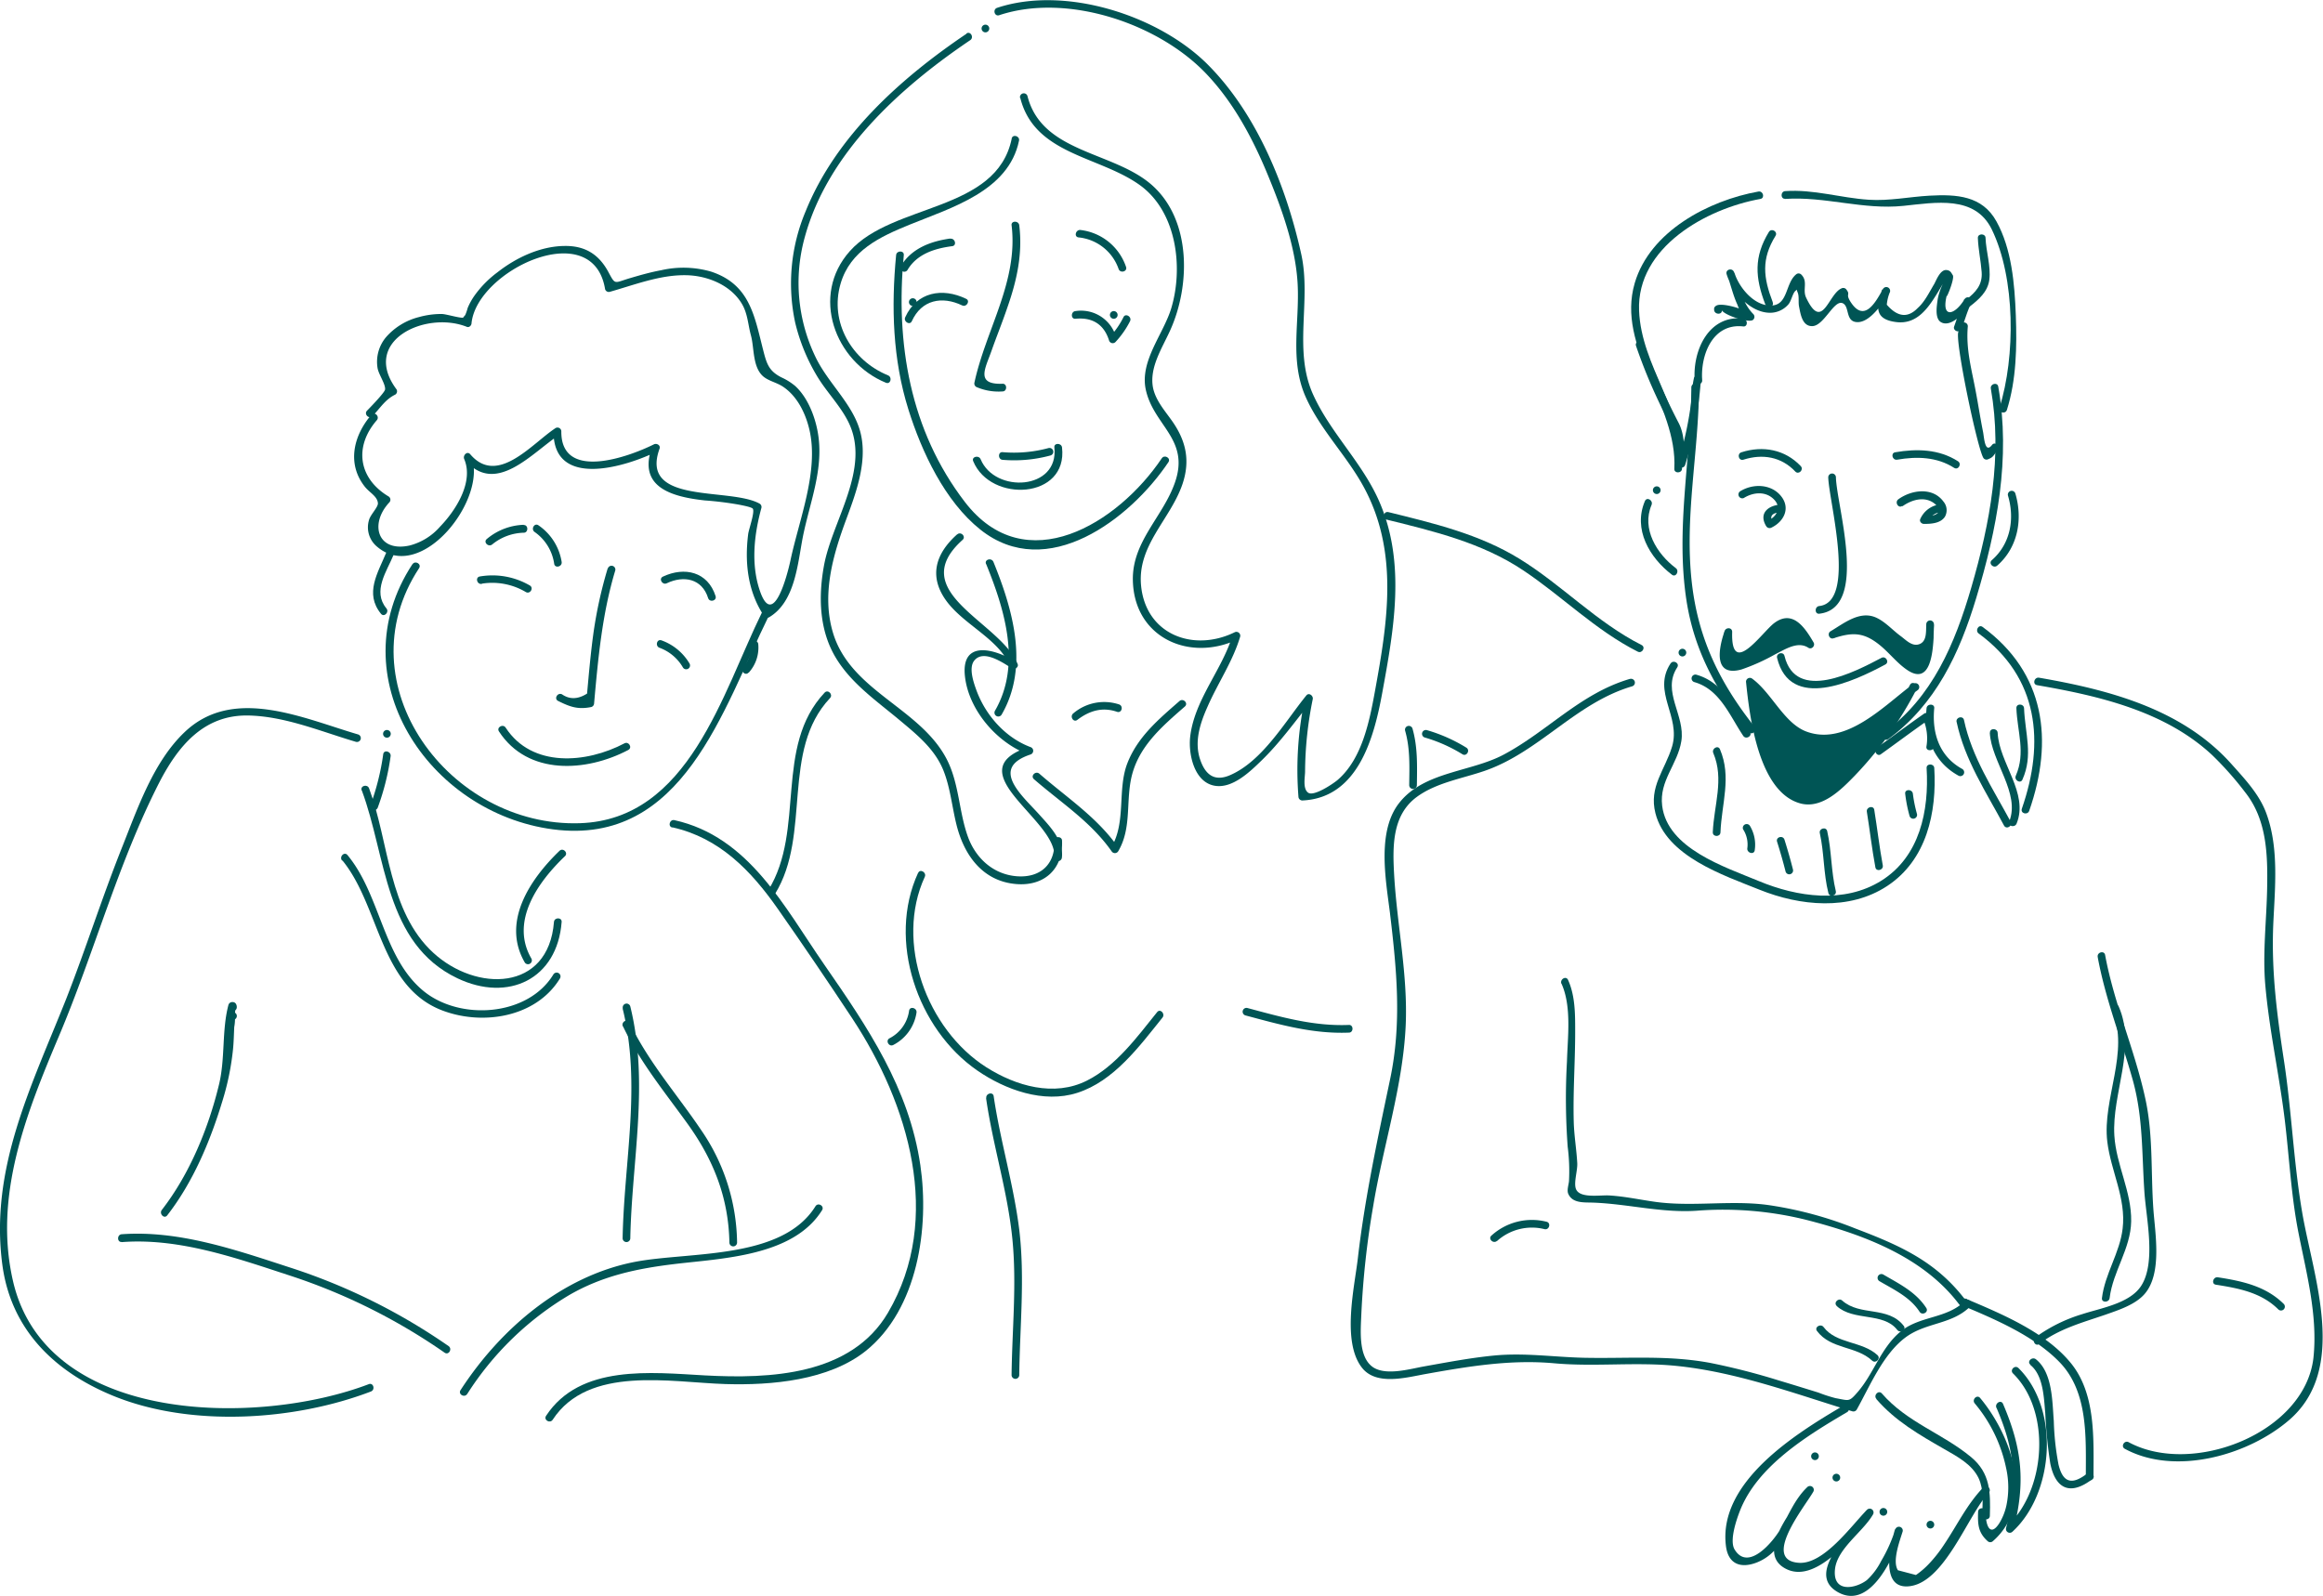<svg xmlns="http://www.w3.org/2000/svg" viewBox="0 0 490.33 337"><defs><style>.a{fill:#055;}</style></defs><title>integration</title><path class="a" d="M87.06,119.1c-15.66,23.83,3.32,52.53,29.68,56,27.47,3.58,35.85-25.4,45.5-45,.45-.93-.94-1.75-1.4-.82-8.36,17-15.44,43.78-38.46,44.52-27.54.89-50-29.38-33.92-53.85.57-.88-.83-1.69-1.4-.82Z"/><path class="a" d="M128.27,120a91.64,91.64,0,0,0-3.09,14.27c-.36,2.68-.63,5.37-.89,8.07-.12,1.36-.25,2.72-.37,4.09-1.92,1.22-3.68,1.28-5.29.16-.94-.46-1.76.94-.82,1.4,2.52,1.25,4.16,1.85,7,1.28a.83.83,0,0,0,.59-.78c.85-9.49,1.7-18.9,4.47-28.06a.81.81,0,0,0-1.56-.43Z"/><path class="a" d="M140.74,123.14c3.58-1.7,7.43-1,8.73,3.13.32,1,1.89.56,1.57-.43-1.64-5.13-6.55-6.26-11.12-4.1-.94.45-.12,1.85.82,1.4Z"/><path class="a" d="M112.84,112.31a9.93,9.93,0,0,1,4.14,6.74c.18,1,1.74.59,1.57-.43a11.55,11.55,0,0,0-4.89-7.71c-.85-.6-1.66.8-.82,1.4Z"/><path class="a" d="M110.55,110.8a12.74,12.74,0,0,0-7.8,3c-.8.66.35,1.8,1.15,1.14a10.9,10.9,0,0,1,6.65-2.47c1,0,1-1.66,0-1.62Z"/><path class="a" d="M139.21,136.76a9.5,9.5,0,0,1,4.93,4.14.81.81,0,0,0,1.4-.82,11.34,11.34,0,0,0-5.9-4.88c-1-.37-1.4,1.2-.43,1.56Z"/><path class="a" d="M101.74,123.22A13.89,13.89,0,0,1,111,125c.91.51,1.73-.89.82-1.4a15.69,15.69,0,0,0-10.55-1.89c-1,.18-.6,1.74.43,1.56Z"/><path class="a" d="M78.39,87.57C74.57,92,73.17,98,77.07,102.83c1,1.22,2.63,2,2.7,3.45,0,.87-1.62,2.42-1.89,3.54a5.29,5.29,0,0,0,1.69,5.58C89,123.46,103.21,105,99.4,96.09l-1.27,1c6.49,7.65,14.12-1.46,19.93-5.29l-1.22-.7c-.07,12.19,15.27,7.48,22,4.14l-1.19-.92c-3.1,8.5,4,10.54,11.07,11.33a68.54,68.54,0,0,1,7.43.93c.46.1,2.59.48,2.77.85.41.8-.89,4.37-1,5.35-.76,6-.09,12.09,3.33,17.24a.83.83,0,0,0,1.11.29c5.45-3.24,6-11.22,7.07-16.79,1.47-7.48,4.59-14.61,3.16-22.38-.62-3.39-2.16-7.29-4.76-9.66a12.76,12.76,0,0,0-2.92-1.82c-2.61-1.34-3.08-2.84-3.8-5.66-1.87-7.31-2.82-13.94-11-16.65a21,21,0,0,0-10.54-.3c-2.18.4-4.31,1-6.44,1.63-3.44,1-3.19,1.58-4.58-1-2-3.87-4.94-5.84-9.46-5.75C114,52,108.9,54.42,105,57.49a22.16,22.16,0,0,0-4.9,5A14.06,14.06,0,0,0,98.72,65a10.14,10.14,0,0,1-.52,1.52c-1.5,1.67.43.32-.28.53s-3.7-.75-4.69-.76a17.57,17.57,0,0,0-4.79.65,13.65,13.65,0,0,0-6.91,4.19,8.07,8.07,0,0,0-1.83,6.61c.23,1.33,1.71,3.38,1.58,4.49-.07.68-3.69,4.35-3.8,4.46-.73.75.42,1.89,1.15,1.15,1.57-1.6,2.64-3.48,4.78-4.52a.82.82,0,0,0,.29-1.11C76.05,71.92,89.86,65.54,98.53,69c.54.21,1-.32,1-.79,1.17-11.16,25.64-22.71,28.19-7.16a.82.82,0,0,0,1,.56c5.1-1.44,10.44-3.54,15.81-3.51,4.51,0,9.55,1.93,12,5.94,1.31,2.11,1.35,4.54,2,6.87.68,2.62.32,6.51,2.5,8.5,1.13,1,2.84,1.33,4.12,2.15,3.1,2,4.9,5.69,5.71,9.22,2,8.73-2.18,18.9-4,27.47-.74,3.45-3.73,14.73-6.52,6.33-1.86-5.59-1.15-11.78.37-17.34a.81.81,0,0,0-.38-.91c-6.32-3.52-25.44.3-21.11-11.61.26-.72-.61-1.2-1.19-.91-5.53,2.75-19.62,7.78-19.55-2.74a.81.81,0,0,0-1.22-.69c-5,3.29-12.25,12.28-18,5.53-.65-.76-1.6.22-1.28,1,2.07,4.86-1.81,10.89-5.08,14.26a12.78,12.78,0,0,1-6.44,4c-6.77,1.49-8.52-4.52-4.31-9.07A.82.82,0,0,0,82,104.8c-6.35-3.81-7.3-10.5-2.47-16.08.68-.78-.46-1.93-1.14-1.15Z"/><path class="a" d="M105.33,154.44c6.08,9.33,18.41,8.57,27.28,3.9.93-.49.11-1.89-.81-1.4-8,4.22-19.51,5.23-25.07-3.32-.56-.87-2-.06-1.4.82Z"/><path class="a" d="M81.56,116.59c-1.81,4.38-4.66,8.68-1.14,13,.66.8,1.8-.35,1.14-1.15-3-3.62.08-7.8,1.56-11.39.4-1-1.16-1.39-1.56-.43Z"/><path class="a" d="M158.05,142a7.86,7.86,0,0,0,2-6c-.09-1-1.71-1-1.62,0a6.23,6.23,0,0,1-1.57,4.84c-.68.78.46,1.94,1.15,1.15Z"/><path class="a" d="M81.67,154.93"/><path class="a" d="M81.67,155.74a.81.81,0,0,0,0-1.62.81.81,0,0,0,0,1.62Z"/><path class="a" d="M80.89,159.23a52.37,52.37,0,0,1-2.71,10.83c-.37,1,1.19,1.4,1.56.43a51.74,51.74,0,0,0,2.71-10.83c.15-1-1.41-1.46-1.56-.43Z"/><path class="a" d="M118.1,179.63c-6.23,6-12.27,15-7.35,23.54a.81.81,0,0,0,1.4-.82c-4.55-7.85,1.46-16.2,7.09-21.58.76-.72-.39-1.86-1.14-1.14Z"/><path class="a" d="M76.37,166.88c5.2,13.9,4.79,32.32,20.18,39.66,10.72,5.11,21.08.2,22-11.9.08-1-1.54-1-1.62,0-1.16,14.75-16.43,14.84-25.5,6.49-9.48-8.74-9.28-23.32-13.52-34.68-.37-1-1.93-.55-1.57.43Z"/><path class="a" d="M75.56,155.05C64,151.66,49.29,144.76,39,154.54c-6.66,6.31-10,16.26-13.33,24.59C21.51,189.6,18.1,200.34,14,210.82,6.71,229.2-2.23,246.67.5,267.06c1.83,13.64,11,22.58,23.46,27.66,16.27,6.64,38.11,5.26,54.31-.93,1-.37.55-1.93-.43-1.56C54.73,301.06,9.68,301,2.72,270.36c-4.1-18,2.85-35.35,9.74-51.66,7.46-17.64,12.42-36.38,21.15-53.48,4-7.75,9.43-14.34,18.8-14.16,7.75.15,15.39,3.4,22.72,5.56a.81.81,0,0,0,.43-1.57Z"/><path class="a" d="M141.92,174.67c9.93,2.21,16.61,9.14,22.25,17.2,5.35,7.64,10.62,15.42,15.76,23.2,11.8,17.92,19.21,42.08,7.51,62.06-7.77,13.27-24.92,14-38.68,13.25-11.3-.62-26.34-2.39-33.5,8.54-.57.88.83,1.69,1.4.82,7.55-11.54,24.87-7.88,36.5-7.53,9.69.29,21.76-.76,29.59-7,11-8.85,13.44-26.07,11.52-39.18-2.39-16.32-11.12-29.14-20.29-42.38-8.47-12.22-15.87-27-31.63-30.5-1-.22-1.45,1.34-.43,1.57Z"/><path class="a" d="M131.42,212.91c4,16.14.3,32.21,0,48.51a.81.81,0,0,0,1.62,0c.33-16.45,4-32.66,0-48.94a.81.81,0,0,0-1.57.43Z"/><path class="a" d="M49.18,214.5"/><path class="a" d="M49.18,215.31a.81.81,0,0,0,0-1.62.81.81,0,0,0,0,1.62Z"/><path class="a" d="M50,212.48l-.1-.32a.82.82,0,0,0-.78-.6H49a.84.84,0,0,0-.78.6c-1.43,5.37-.65,11.32-2,16.84C44,238.21,40,247.92,34.16,255.44c-.63.81.51,2,1.15,1.14,5.39-6.94,9-15.48,11.55-23.85a56.19,56.19,0,0,0,2.33-11.26c.15-1.54.18-3.08.25-4.62a9.31,9.31,0,0,0,.13-2.51l.06-.8c.18-.64-.24-.85-1.23-.63a.81.81,0,0,0,1.56-.43Z"/><path class="a" d="M25.71,262.24c11.95-.91,23.83,3.25,35,6.91a125.29,125.29,0,0,1,33.15,16.44c.86.59,1.67-.81.82-1.4a126.94,126.94,0,0,0-33.54-16.61c-11.34-3.69-23.36-7.88-35.46-7-1,.08-1,1.7,0,1.63Z"/><path class="a" d="M98.61,294.32a64.63,64.63,0,0,1,21.71-21c7-4,14.15-5.49,22.05-6.45,10.15-1.22,25.09-1.64,31.15-11.37.55-.89-.85-1.71-1.4-.82-7.08,11.37-26.63,9.52-38.15,11.74-15.41,3-28.41,14.19-36.76,27.07-.57.87.83,1.69,1.4.81Z"/><path class="a" d="M131.51,216.71c3.59,7.52,8.75,13.8,13.59,20.51,5.5,7.63,8.67,15.6,8.86,25.11a.81.81,0,0,0,1.62,0A42.75,42.75,0,0,0,148,238.59c-5.13-7.61-11.13-14.35-15.12-22.7-.45-.94-1.85-.12-1.4.82Z"/><path class="a" d="M189.15,53.85c-1.05,10.95-.73,22,2.59,32.6,2.82,9,7.71,19.41,15.2,25.37,14.06,11.2,31.62-2.23,39.68-14.24.58-.87-.82-1.68-1.4-.82-9.22,13.73-28.76,25.9-41.56,9.22C192.06,90.86,189,72.43,190.77,53.85c.1-1-1.52-1-1.62,0Z"/><path class="a" d="M213.52,47.54c1.45,11.84-5.41,22-7.84,33.23a.84.84,0,0,0,.57,1,11.72,11.72,0,0,0,5.37.87c1,0,1-1.66,0-1.62-5.79.21-3.64-3.23-2.32-7,1.06-3,2.28-6,3.33-9.1,2-5.7,3.25-11.33,2.51-17.36-.12-1-1.74-1-1.62,0Z"/><path class="a" d="M227.65,50.12a10,10,0,0,1,8.46,6.66c.35,1,1.91.55,1.57-.43a11.56,11.56,0,0,0-9.6-7.79c-1-.14-1.46,1.42-.43,1.56Z"/><path class="a" d="M200.58,50.36c-4.14.58-8.16,2.07-10.41,5.79a.81.81,0,0,0,1.4.82c2-3.36,5.75-4.53,9.44-5,1-.15.59-1.71-.43-1.57Z"/><path class="a" d="M227,67.3c3.52-.35,6,1.12,7.09,4.56a.81.81,0,0,0,1.35.36,19,19,0,0,0,3.09-4.42c.43-.94-1-1.76-1.4-.82a17.47,17.47,0,0,1-2.83,4.09l1.35.36A7.69,7.69,0,0,0,227,65.68c-1,.1-1,1.72,0,1.62Z"/><path class="a" d="M203.91,63.08c-5-2.41-10.4-1.47-12.84,3.9-.43.94,1,1.77,1.4.82,2.05-4.51,6.37-5.36,10.62-3.32.94.45,1.76-1,.82-1.4Z"/><path class="a" d="M205.43,97.39c3.67,8.84,20,8,18.74-2.92-.12-1-1.74-1-1.62,0,1,9-12.53,9.78-15.56,2.49-.39-.95-2-.54-1.56.43Z"/><path class="a" d="M211.62,97.08a29.2,29.2,0,0,0,10.15-.93.81.81,0,0,0-.43-1.56,27.93,27.93,0,0,1-9.72.87c-1-.08-1,1.54,0,1.62Z"/><path class="a" d="M215.36,20.68c3,11.94,16.52,12.22,25.12,18.32,7.82,5.53,9.35,17.27,6.77,26-1.63,5.49-6.72,11.19-5.4,17.27,1.66,7.63,9.32,10.43,6.17,19.55-2.5,7.26-9.05,12.47-8.9,20.66.23,12.24,12.1,17.4,22.28,12.43l-1.19-.92c-2.21,7.42-8.14,13.78-9,21.64-.38,3.61.85,9.46,5.13,10.25,3.75.69,7.46-2.91,9.88-5.26,4-3.86,7.16-8.36,10.64-12.64l-1.36-.79a72.21,72.21,0,0,0-1.43,21,.83.83,0,0,0,.81.81c11.7-.51,15.11-13.07,16.87-22.67,2.44-13.3,5-27.23-.48-40.13-3.55-8.39-10.4-14.7-14.11-22.92-4.23-9.36-.33-19.84-2.5-29.63-3.13-14.18-9.34-29.6-19.71-40s-30.09-16.77-44.47-12c-1,.33-.57,1.89.43,1.56C225.3-1.58,244.78,5,254.87,15.85c5.63,6,9.65,13.58,12.77,21.17,2.95,7.16,5.83,15.13,6.26,22.91.44,8.13-1.74,16.19,1.72,23.93,3.06,6.84,8.58,12.28,12.17,18.84,7.5,13.72,5.12,28.53,2.43,43.23-1.17,6.4-2.73,14.34-7.93,18.78-1,.83-5,3.51-6.18,2.64s-.64-3.31-.64-4.48a78.3,78.3,0,0,1,1.62-15.26c.15-.71-.8-1.47-1.35-.79-4.53,5.58-9.29,13.91-16.14,16.85-3.26,1.4-5.18-.11-6.27-3.29-1.3-3.81,0-7.71,1.57-11.22,2.19-5,5.31-9.51,6.87-14.75a.82.82,0,0,0-1.19-.91c-8.65,4.22-18.68.51-19.72-9.8-.86-8.56,6.16-14,8.72-21.46,1.7-5,.76-9.2-2.21-13.4-1.54-2.18-3.44-4.3-4-7-.81-4.3,2-8.44,3.67-12.19,4.21-9.38,4.45-23.08-3.8-30.49-8.08-7.26-23.31-6.76-26.37-18.9a.81.81,0,0,0-1.56.43Z"/><path class="a" d="M213.55,29.27c-3.2,15.55-25.11,13.58-34.16,23.74C171,62.4,176.21,76.38,187,80.81c1,.39,1.39-1.18.43-1.57-7.59-3.1-12.4-11.18-10-19.36,2.05-7,8.32-9.9,14.55-12.44,8.8-3.59,20.92-7.08,23.11-17.74.21-1-1.35-1.45-1.56-.43Z"/><path class="a" d="M208,6"/><path class="a" d="M208,6.83a.81.81,0,0,0,0-1.62.81.81,0,0,0,0,1.62Z"/><path class="a" d="M204,7.13c-13.87,9.36-27.56,21.63-33.95,37.48a39.23,39.23,0,0,0-2.21,23.48,40,40,0,0,0,4.7,11.45c2,3.29,4.83,6.12,6.53,9.55,4.85,9.78-3.43,20.8-5.16,30.39-1.19,6.56-1,13.63,2.56,19.47,3.28,5.41,8.67,9.12,13.44,13.11,3.67,3.07,7.46,6.12,9.26,10.69,1.43,3.64,1.78,7.59,2.72,11.36,1.59,6.41,5.49,11.92,12.56,12.53,6,.52,10-3.22,9.72-9.15,0-1-1.67-1-1.62,0,.24,5-3,7.88-7.89,7.51s-8.59-3.67-10.29-8.16c-2-5.39-1.87-11.41-4.56-16.59-5.64-10.85-20.3-14.31-24-26.7-2.4-8.07,0-16.31,2.81-23.91,2.18-5.88,4.79-12.89,2.75-19.2-1.77-5.5-6.68-9.75-9.2-15a36,36,0,0,1-2.33-25.26c4.83-17.86,20.15-31.71,34.95-41.7.86-.58.05-2-.81-1.4Z"/><path class="a" d="M202,112.84c-4.47,4-6,8.75-2.34,13.89s11.16,8.12,13.54,13.91l1.19-.92c-4.44-2.79-11.54-4.69-10.72,3,.76,7.18,6.79,14.14,13.42,16.56v-1.56c-15.5,5.16,6.37,15.52,5.43,23.36-.13,1,1.49,1,1.62,0,.43-3.57-2.48-6.56-4.68-9-3.66-4.1-10.69-9.88-1.94-12.79a.82.82,0,0,0,0-1.56c-5.34-2-9.52-6.76-11.44-12.05-.58-1.59-1.64-4.65-.47-6.17,1.94-2.53,6.09.42,8,1.6.56.35,1.47-.25,1.19-.92-3.67-8.94-23.94-15.17-11.62-26.21.78-.7-.37-1.84-1.14-1.15Z"/><path class="a" d="M208.14,119.05c3.93,9.64,7.5,21.28,1.88,31a.81.81,0,0,0,1.4.82c5.85-10.08,2.38-22.14-1.72-32.21-.39-1-2-.54-1.56.43Z"/><path class="a" d="M218.27,164.53c5.7,4.95,11.95,8.92,16.36,15.19a.82.82,0,0,0,1.4,0c2.74-4.64,1.69-9.89,2.66-15,1.31-6.87,6.42-11.2,11.41-15.56.79-.69-.36-1.83-1.14-1.15-4.36,3.81-8.84,7.56-11,13.13s-.21,12.39-3.37,17.73H236c-4.5-6.39-10.8-10.46-16.61-15.52-.79-.68-1.94.46-1.15,1.15Z"/><path class="a" d="M174.05,146.24c-10.72,11.42-4,28.93-11.86,41.67-.55.89.85,1.71,1.4.82,7.76-12.59,1.16-30.22,11.61-41.35.71-.76-.44-1.91-1.15-1.14Z"/><path class="a" d="M193.78,184.3c-6.54,14.21-.18,32.95,12.5,41.71,5.9,4.07,14,7,21.09,4.72,7.75-2.47,13.13-9.83,18-15.89.65-.8-.49-2-1.14-1.14-4.2,5.22-8.66,11.35-14.8,14.44-6.94,3.5-15,1.14-21.23-2.81-12.59-8-19.36-26.41-13-40.21.43-.94-1-1.76-1.4-.82Z"/><path class="a" d="M262.85,214.37c7.3,1.95,14.25,3.95,21.88,3.64,1,0,1-1.66,0-1.62-7.49.3-14.3-1.67-21.45-3.58a.81.81,0,0,0-.43,1.56Z"/><path class="a" d="M292.63,109.69c10,2.46,20.13,4.89,28.82,10.68,8.29,5.52,15.29,12.68,24.24,17.21.92.47,1.74-.93.81-1.4-9.49-4.8-16.78-12.66-25.77-18.2-8.45-5.21-18.14-7.51-27.67-9.86-1-.25-1.44,1.32-.43,1.57Z"/><path class="a" d="M188.57,220.61a9.23,9.23,0,0,0,4.88-6.8c.17-1-1.39-1.46-1.56-.43a7.73,7.73,0,0,1-4.14,5.83c-.91.5-.1,1.9.82,1.4Z"/><path class="a" d="M208.14,231.86c1.43,10,4.58,19.75,5.56,29.84.93,9.51-.07,19.08-.18,28.6a.81.81,0,0,0,1.62,0c.12-10.22,1.22-20.49,0-30.68-1.18-9.51-4-18.71-5.4-28.19-.15-1-1.71-.59-1.56.43Z"/><path class="a" d="M296.58,154.24c1.09,3.78.92,7.64.87,11.52a.81.81,0,0,0,1.62,0c.05-4,.2-8-.93-11.95a.81.81,0,0,0-1.56.43Z"/><path class="a" d="M300.75,155.71a32.23,32.23,0,0,1,7.93,3.53c.89.55,1.71-.85.82-1.4a33.79,33.79,0,0,0-8.31-3.69.81.81,0,0,0-.44,1.56Z"/><path class="a" d="M357,81.83c-.08,15.1-3.32,29.59-1.06,44.72,1.64,10.91,6.45,19.45,13.22,28,.65.81,1.79-.34,1.15-1.15-7.29-9.23-11.8-18.42-13.18-30.16-1.64-14,1.42-27.5,1.49-41.44a.81.81,0,0,0-1.62,0Z"/><path class="a" d="M398.51,156.09c10.07-7.37,15.1-18.15,18.62-29.82,4.37-14.49,7.32-29.56,4.65-44.66-.18-1-1.74-.59-1.56.44,2.5,14.18-.16,28.38-4.13,42-3.45,11.82-8.16,23.11-18.4,30.6-.83.61,0,2,.82,1.4Z"/><path class="a" d="M403.85,145c-3.44,6.84-11.51,18.18-18,22.54-10.77,7.22-15.61-14-16.52-23.66,7.79,5.11,6.9,13.59,17.94,11.54,7-1.29,11.55-6.51,17-10.42Z"/><path class="a" d="M403.15,144.6a82.69,82.69,0,0,1-9.72,14.52c-2.85,3.42-8,10.16-13,8.8-7.84-2.11-9.58-17.41-10.26-24l-1.22.7c5,3.54,7.35,11.12,14,11.9,8.74,1,15.39-6.07,21.78-10.78a.82.82,0,0,0-.41-1.51h-.45a.81.81,0,0,0,0,1.62h.45l-.4-1.51c-6.08,4.48-14.17,13.25-22.63,10.11-4.75-1.76-7.37-8.26-11.53-11.23a.82.82,0,0,0-1.22.7c.75,7.32,2.61,23.24,11.43,25.69,4.57,1.26,8.67-2.9,11.54-5.86a78,78,0,0,0,13.06-18.3C405,144.49,403.64,143.67,403.15,144.6Z"/><path class="a" d="M375.1,138.9c2.75,11.28,16.14,5,22.85,1.39.92-.49.1-1.89-.82-1.4-5.68,3-18.05,9.47-20.47-.42-.25-1-1.81-.58-1.56.43Z"/><path class="a" d="M407.33,134.66c0-.86.07-1.81.07-2.86-.16,5.31-1.52,6.66-5.58,3.95-5.08-3.38-6.22-7-11.5-3.83L386.81,134l2.83-.94C398.41,130.12,406.46,152.49,407.33,134.66Z"/><path class="a" d="M408.14,134.66c0-.95.07-1.91.07-2.86a.81.81,0,0,0-1.62,0c-.08,1.53.15,3.56-1.42,4.18s-2.89-.9-4-1.7c-1.74-1.27-3.37-3.18-5.43-4-3.37-1.3-6.61,1.37-9.36,3-.77.45-.26,1.78.63,1.48,4.13-1.38,6.55-1.26,10,1.63,1.93,1.62,3.56,3.76,5.68,5.14,4.72,3.08,5.25-3.64,5.45-6.88.06-1-1.56-1-1.62,0-.14,2.3-.07,7.56-3.33,5.23-1.84-1.31-3.3-3.18-5-4.64-4-3.32-6.78-3.64-11.56-2l.62,1.48c1.16-.69,2.31-1.45,3.51-2.07,2.91-1.52,4.94-.66,7.32,1.24,1.79,1.43,3.89,3.6,6.27,4,3.49.54,3.76-3.46,3.89-6h-1.62c0,.95,0,1.91-.07,2.86S408.1,135.71,408.14,134.66Z"/><path class="a" d="M385.9,100.78c.14,5.09,6,26.3-1.9,27.17-1,.11-1,1.73,0,1.62,10.49-1.15,3.69-22.61,3.52-28.79a.81.81,0,0,0-1.62,0Z"/><path class="a" d="M368.16,105.09c1.95-1.18,4.52-1.42,6.25.32s.64,3.63-1.31,4.58l1.11.29c-1-1.66.41-2.1,1.89-2.14,1,0,1-1.66,0-1.62-2.75.08-5,1.77-3.29,4.58a.84.84,0,0,0,1.11.29c2.65-1.29,4.06-4.13,2-6.67s-5.87-2.69-8.61-1a.81.81,0,0,0,.81,1.4Z"/><path class="a" d="M401.55,106.9c2-1.44,4.85-2.25,6.92-.47,2.24,1.93-.62,2.68-2.34,2.65l.78,1a3.57,3.57,0,0,1,3-2c1-.07,1-1.69,0-1.62a5.22,5.22,0,0,0-4.6,3.15c-.21.51.31,1,.78,1,1.51,0,3.48-.1,4.42-1.49a2.8,2.8,0,0,0-.3-3.23c-2.28-3.12-6.75-2.48-9.51-.48-.84.6,0,2,.81,1.4Z"/><path class="a" d="M400.46,97.05c4.12-.72,8.39-.6,12,1.72.88.57,1.69-.83.82-1.39-4-2.57-8.72-2.68-13.26-1.89-1,.18-.59,1.74.43,1.56Z"/><path class="a" d="M368,97.05c4-1.28,8-.63,10.94,2.5.72.76,1.87-.39,1.15-1.15-3.34-3.52-8-4.36-12.52-2.91-1,.31-.57,1.88.43,1.56Z"/><path class="a" d="M374.18,63.79c-2-5.22-2.44-9.09.59-14,.55-.89-.85-1.71-1.4-.82-3.21,5.26-2.91,9.67-.76,15.29.37,1,1.94.55,1.57-.43Z"/><path class="a" d="M415.77,64.71c1.92-1.48,3.81-3.13,4.13-5.66.35-2.86-.69-5.94-.8-8.81,0-1-1.66-1-1.62,0,.09,2.43.62,4.77.8,7.18.21,2.72-1.25,4.29-3.33,5.89-.81.62,0,2,.82,1.4Z"/><path class="a" d="M376.78,42c8.43-.58,16.46,2.35,25,1.46,6.78-.7,15.11-2.29,18.65,5,5,10.31,5,26.83,1.61,37.65-.31,1,1.25,1.42,1.57.43,2-6.33,2.13-13.39,1.88-20s-.87-14-4.09-19.8c-3-5.43-8.39-5.74-14.11-5.43-4.28.24-8.55,1.15-12.85.86-6-.39-11.6-2.24-17.64-1.82-1,.07-1,1.69,0,1.62Z"/><path class="a" d="M371.15,40.44c-10.48,1.88-22.86,8.36-26.09,19.3-4,13.61,9.07,25.63,8.35,39.24-.06,1,1.56,1,1.62,0,.65-12.22-8.6-21.58-9.06-33.42C345.46,52.2,360.15,44.05,371.58,42c1-.18.59-1.75-.43-1.56Z"/><path class="a" d="M423.83,104.61c1.46,4.9.56,10.19-3.4,13.65-.79.69.36,1.83,1.14,1.15,4.37-3.82,5.43-9.81,3.82-15.23a.81.81,0,0,0-1.56.43Z"/><path class="a" d="M347.2,105.79c-2.53,5.94.94,11.91,5.71,15.55.82.63,1.63-.78.81-1.4-4-3-7.27-8.29-5.12-13.33.4-1-1-1.78-1.4-.82Z"/><path class="a" d="M349.7,103.49"/><path class="a" d="M349.7,104.3a.81.81,0,0,0,0-1.62.81.81,0,0,0,0,1.62Z"/><path class="a" d="M355.12,137.78"/><path class="a" d="M355.12,138.59a.81.81,0,0,0,0-1.62.81.81,0,0,0,0,1.62Z"/><path class="a" d="M352.61,140.08c-3.93,6,2.24,11.17.32,17.56-1.52,5-4.93,8.45-3.51,14.05,2.33,9.12,14.29,13.06,22,16.16,8.5,3.42,18.93,4.48,26.93-.8,8.33-5.49,10.49-15.52,9.93-24.9-.06-1-1.68-1-1.62,0,.54,9-1.42,18.7-9.58,23.8-7.82,4.88-17.74,3.44-25.82.07-7.22-3-19.31-6.86-20.42-15.92-.65-5.28,3.27-8.73,4.05-13.63.87-5.46-4.2-10.46-.87-15.57.58-.87-.83-1.69-1.4-.82Z"/><path class="a" d="M357.61,144c5.41,1.52,7.48,7.1,10.35,11.36.58.86,2,0,1.4-.82-3.15-4.67-5.39-10.44-11.32-12.1a.81.81,0,0,0-.43,1.56Z"/><path class="a" d="M397,159.24c3.34-2.39,6.63-4.86,10-7.21l-1.1-.29a10.29,10.29,0,0,1,.72,5.9c-.12,1,1.5,1,1.62,0a11.66,11.66,0,0,0-.95-6.72.81.81,0,0,0-1.1-.29c-3.37,2.35-6.66,4.82-10,7.21-.84.6,0,2,.82,1.4Z"/><path class="a" d="M344.07,143.32c-10.48,3.07-17.31,11-26.68,16-6.87,3.66-16.64,3.56-21.89,10-4.95,6-3,16.34-2.12,23.37,1.43,12,2.56,23.36,0,35.35-2.62,12.48-5.31,24.94-6.77,37.61-.69,6-3.43,17.56.84,23.07,3,3.91,9.42,2.09,13.46,1.37,9-1.61,17.93-3.1,27.11-2.27,8.64.79,17.24-.32,25.87.56,12.73,1.29,25,5.88,37.12,9.59a.81.81,0,0,0,.91-.38c2.79-5,5.53-11.64,10.24-15.19,4.34-3.27,9.81-2.68,13.73-6.59a.81.81,0,0,0-1.14-1.15c-3.85,3.84-9.65,3.08-13.74,6.59s-5.5,8.73-8.91,12.66c-1.85,2.13-1.75,1.79-4.63,1.28A31.26,31.26,0,0,1,383.8,294c-2.79-.86-5.57-1.73-8.36-2.56a142.57,142.57,0,0,0-14.36-3.68c-9-1.7-17.62-.91-26.64-1.1-6.43-.14-12.57-1.09-19-.48-5,.48-9.94,1.43-14.89,2.31-2.91.52-7.94,2-10.71.18-3.19-2.15-2.62-7.84-2.5-11.12a183.78,183.78,0,0,1,2.51-22.92c2.08-12.64,6.29-25.36,6.86-38.17.47-10.68-1.81-21-2.43-31.61-.34-6-.53-12.75,4.83-16.64,4.13-3,9.59-3.84,14.31-5.48,11.53-4,19.2-14.35,31.11-17.84a.81.81,0,0,0-.43-1.56Z"/><path class="a" d="M329.6,207.68c2.17,4.84,1.29,11.28,1.15,16.41a138.59,138.59,0,0,0,.15,18,40.73,40.73,0,0,1,.28,7.23c-.06.79-.48,1.93-.17,2.69.86,2.05,3.28,1.83,5.19,1.89,7.35.26,14.48,2.2,21.85,1.72a72.73,72.73,0,0,1,23,1.87c12,3.05,24.84,7.76,32.47,17.88.62.82,2,0,1.4-.82-6.2-8.22-13.91-11.62-23.29-15.18a80.47,80.47,0,0,0-18.7-5c-7.85-1-15.69.44-23.47-.62-3.26-.45-6.47-1.16-9.76-1.36-2-.13-6.47.73-7.11-1.53-.39-1.38.42-3.8.33-5.31-.16-2.91-.66-5.77-.74-8.69-.17-6.24.29-12.47.3-18.71,0-3.74.07-7.76-1.49-11.24-.43-1-1.82-.13-1.4.81Z"/><path class="a" d="M417.66,133.75c12.65,9.28,14,22.92,9.1,37-.34,1,1.22,1.41,1.56.43,5.19-14.87,3.39-29.11-9.84-38.82-.84-.62-1.65.78-.82,1.4Z"/><path class="a" d="M413,152.44c1.72,8.05,6.18,14.7,10,21.85.49.92,1.89.1,1.4-.82-3.76-7-8.16-13.54-9.85-21.46-.22-1-1.78-.59-1.56.43Z"/><path class="a" d="M406.65,149.52c-.55,5.84,1.4,11.3,6.72,14.23a.81.81,0,0,0,.82-1.4c-4.85-2.67-6.42-7.55-5.92-12.83.1-1-1.52-1-1.62,0Z"/><path class="a" d="M420,154.71c.31,6.09,6.5,12.79,4.1,18.73-.4,1,1.17,1.39,1.56.43,2.61-6.43-3.71-12.78-4-19.16-.06-1-1.68-1.05-1.63,0Z"/><path class="a" d="M426.89,164.59c2.31-5.19.55-9.71.34-15.07-.05-1-1.67-1.05-1.62,0,.19,4.94,2,9.41-.12,14.25-.42.95,1,1.77,1.4.82Z"/><path class="a" d="M430,144.66c13,2.24,27,5.48,36.94,14.76a69.05,69.05,0,0,1,6.95,7.84c4.59,5.78,4.78,13.12,4.65,20.23-.12,6.88-1,13.83-.37,20.7.84,9.38,2.91,18.67,4.06,28,1,8.2,1.36,16.35,3,24.47,1.69,8.46,4,17.24,3.09,25.94-1.76,15.91-25.52,25.17-39,17.89-.92-.5-1.74.9-.82,1.39,10.6,5.75,26,1.41,34.69-6.08,12.48-10.78,5.1-30.15,2.76-43.75-1.83-10.61-2.23-21.48-3.86-32.14-1.5-9.81-2.69-19-2.25-28.92.35-7.57,1.22-16-1.48-23.29-1.46-4-4.58-7.29-7.36-10.4-10.38-11.61-25.77-15.65-40.6-18.22-1-.17-1.46,1.39-.43,1.57Z"/><path class="a" d="M442.78,202.08c1.66,9,5,17.34,7.44,26.1,2.17,7.92,1.86,15.54,2.42,23.6.38,5.46,2.48,14.75-.68,19.68-2.41,3.75-8.57,4.71-12.48,6a32.83,32.83,0,0,0-9.86,4.89c-.82.63,0,2,.81,1.4,4.16-3.2,9-4.48,13.9-6.16,2.83-1,6.51-2.15,8.48-4.56,3.56-4.34,2.09-12.63,1.72-17.69-.57-7.91,0-15.86-1.76-23.65-2.24-10.2-6.53-19.77-8.43-30.07-.18-1-1.75-.59-1.56.43Z"/><path class="a" d="M467.71,271.23c4.82.76,9.59,1.64,13.18,5.21a.81.81,0,0,0,1.15-1.15c-3.81-3.77-8.77-4.82-13.89-5.62-1-.16-1.46,1.4-.44,1.56Z"/><path class="a" d="M316,262a11,11,0,0,1,10-2.5c1,.26,1.45-1.31.44-1.56a12.7,12.7,0,0,0-11.62,2.91c-.8.67.35,1.81,1.14,1.15Z"/><path class="a" d="M361.64,159c2.34,5.5.11,11.07-.11,16.74,0,1,1.58,1,1.62,0,.24-6.09,2.4-11.67-.11-17.56-.41-.95-1.81-.13-1.4.82Z"/><path class="a" d="M368,175.2a5.93,5.93,0,0,1,.82,3.88c-.14,1,1.42,1.46,1.56.43a7.73,7.73,0,0,0-1-5.13.81.81,0,0,0-1.4.82Z"/><path class="a" d="M375.1,177.71c.66,2.09,1.26,4.19,1.8,6.32a.81.81,0,0,0,1.56-.43c-.54-2.13-1.14-4.23-1.8-6.32-.32-1-1.88-.57-1.56.43Z"/><path class="a" d="M384.12,175.9c.93,4.17.76,8.49,1.81,12.64.25,1,1.81.58,1.56-.43-1-4.15-.87-8.47-1.81-12.64-.23-1-1.79-.58-1.56.43Z"/><path class="a" d="M394.05,171.39c.63,3.91,1.07,7.84,1.8,11.73.19,1,1.76.59,1.56-.43-.72-3.89-1.16-7.82-1.8-11.73-.17-1-1.73-.59-1.56.43Z"/><path class="a" d="M402.14,167.57a30.31,30.31,0,0,0,.93,4.72.81.81,0,0,0,1.56-.43,29.92,29.92,0,0,1-.87-4.29c-.12-1-1.74-1-1.62,0Z"/><path class="a" d="M383.52,281c2.94,3.92,8.24,3.1,11.64,6.26.76.71,1.91-.44,1.14-1.15-3.23-3-8.71-2.36-11.38-5.93-.61-.82-2,0-1.4.82Z"/><path class="a" d="M387.71,275.76c3.56,3.21,9.83,1.25,12.74,5,.62.81,2,0,1.4-.82-3.3-4.28-9.26-2-13-5.36-.77-.69-1.92.45-1.15,1.15Z"/><path class="a" d="M445.8,213.33c3.81,8.66-2.1,18.69-1,27.71.75,6.21,4,11.94,3.24,18.33-.59,5.14-3.74,9.52-4.37,14.69-.13,1,1.49,1,1.62,0,.69-5.66,4.45-10.41,4.55-16.2.11-6.26-3.17-11.92-3.55-18.1-.55-8.93,4.73-18.59.92-27.25-.42-.95-1.82-.13-1.4.82Z"/><path class="a" d="M396.06,295.39c4,4.62,9,7.49,14.26,10.51,2.71,1.56,5.89,3.21,7.3,6.14,1.17,2.44.84,5.42.77,8,0,1,1.58,1,1.62,0,.15-4.94.11-9-3.92-12.38-6.09-5.06-13.52-7.31-18.88-13.47-.69-.78-1.83.37-1.15,1.15Z"/><path class="a" d="M414.68,275"/><path class="a" d="M414.68,275.77a.81.81,0,0,0,0-1.62.81.81,0,0,0,0,1.62Z"/><path class="a" d="M414.27,275.66c7,2.94,15,6.37,20.35,11.82,6.22,6.32,5.64,16,5.65,24.26a.81.81,0,0,0,1.62,0c0-7.85.54-17.35-4.71-23.87s-14.52-10.41-22.09-13.61c-.95-.4-1.77,1-.82,1.4Z"/><path class="a" d="M428.55,288.17c2.78,2.21,2.86,7,3.16,10.21A97.4,97.4,0,0,0,432.77,309c1.13,5.54,4.38,6.75,8.88,3.27.83-.64-.33-1.77-1.14-1.14-3.16,2.44-5.08,1.92-6-1.9a56.54,56.54,0,0,1-1-9.19c-.33-4.07-.24-10.24-3.77-13.06-.81-.64-2,.5-1.15,1.15Z"/><path class="a" d="M416.82,296.29a31,31,0,0,1,6.62,13.64,18.6,18.6,0,0,1,.06,7.93A12,12,0,0,1,422,321.6c-2,3.09-2.94.24-2.85-2.42,0-1-1.58-1-1.62,0-.09,2.65,0,4.37,2,6.18a.81.81,0,0,0,1.14,0c9.1-8,3.85-22.36-2.71-30.21-.67-.81-1.81.35-1.14,1.14Z"/><path class="a" d="M421.43,297.26c3.88,9,4.49,15.78,2,25.34a.81.81,0,0,0,1.35.78c8.86-8.14,10-25.95,1.27-34.55-.75-.73-1.9.41-1.15,1.14,8.15,8,6.94,24.74-1.27,32.27L425,323c2.56-10,1.85-17.15-2.2-26.59-.41-1-1.81-.13-1.4.82Z"/><path class="a" d="M389,296.82c-9.77,5.75-26.44,16-24.69,29.62.5,3.9,3.27,4.77,6.68,3.37,6.3-2.6,7-10.21,11.53-14.59l-1.27-1c-2,3.55-10.63,13-4.79,16.71,6.68,4.22,14.89-7.07,18.67-11l-1.27-1c-2.17,3.81-13.33,13.16-5.84,17.26,7,3.82,12-8.1,13.54-12.91l-1.56-.43c-.9,3-3.21,12.21,2.49,12.08,7.82-.19,12.89-15.18,17.28-19.76.72-.75-.42-1.9-1.15-1.14-3.51,3.66-5.55,8.06-8.37,12.22a28.54,28.54,0,0,1-3,3.81,17.13,17.13,0,0,1-2.84,2.46l-3.8-1c-1.26-1.92.41-6.27,1-8.2a.81.81,0,0,0-1.56-.43,31.64,31.64,0,0,1-3,6.71,14,14,0,0,1-3,4c-2.3,1.77-7.25,2.82-6.73-2.27.45-4.39,5.85-7.85,8-11.55a.81.81,0,0,0-1.27-1c-3.35,3.45-9.09,11.47-14.29,11.17-8.08-.48,1.18-11.86,2.95-14.95a.81.81,0,0,0-1.27-1c-2.67,2.57-3.9,5.92-5.77,9.05-1.37,2.3-6.64,8.87-9.54,4.08-1.13-1.87.41-6.32,1.11-8.11,3.69-9.52,14.24-15.94,22.64-20.88a.81.81,0,0,0-.82-1.4Z"/><path class="a" d="M383.1,307.45"/><path class="a" d="M383.1,308.26a.81.81,0,0,0,0-1.62.81.81,0,0,0,0,1.62Z"/><path class="a" d="M387.61,312"/><path class="a" d="M387.61,312.77a.81.81,0,0,0,0-1.62.81.81,0,0,0,0,1.62Z"/><path class="a" d="M397.54,319.18"/><path class="a" d="M397.54,320a.81.81,0,0,0,0-1.62.81.81,0,0,0,0,1.62Z"/><path class="a" d="M407.46,321.89"/><path class="a" d="M407.46,322.7a.81.81,0,0,0,0-1.62.81.81,0,0,0,0,1.62Z"/><path class="a" d="M364.68,133.83l.15-.4c-.05,1.59-.18,3.58,1,4.56,5.27,4.45,9.27-14.07,15.48-3.36l.84,1.44-.84-.54C377.49,133.07,359,149.94,364.68,133.83Z"/><path class="a" d="M365.47,134.05l.14-.41-1.59-.21c-.07,2.26,0,5.25,2.69,6a4.22,4.22,0,0,0,3.79-1.27c1.62-1.38,2.75-3.26,4.32-4.69,3.17-2.9,4.95.19,6.61,3l1.11-1.11c-3.15-2-6.73.42-9.69,1.89-1.94,1-4.13,2.39-6.32,2.69-3.53.49-1.73-3.92-1.06-5.9.33-1-1.24-1.42-1.57-.44-1.27,3.8-2.06,9.33,3.69,7.74a42.38,42.38,0,0,0,7.11-3.2c2.16-1.07,4.77-2.84,7-1.38.7.45,1.5-.43,1.11-1.11-1.84-3.17-4.4-7-8.28-4.13-2.57,1.9-9.21,11.79-8.91,1.9,0-1-1.3-1-1.59-.22l-.15.4C363.55,134.6,365.12,135,365.47,134.05Z"/><path class="a" d="M363.38,65.36c.13,1,5.31,2.79,6.54,2.24a.83.83,0,0,0,.17-1.28c-2.4-2.43-2.93-5.77-4.08-8.86-.35-1-1.87-.58-1.56.43,1.1,3.6,4.65,7.77,8.65,8.12a5.11,5.11,0,0,0,4.37-1.73c.64-.7.92-2.47,1.57-2.93.83-.59-.2-1.07.42.44.32.77.1,2.05.27,2.9.32,1.62.68,4.25,2.84,4.16,2.45-.09,4.54-5.61,6.36-4.84,1.58.68.47,4,3.19,4s5.52-4.28,6.63-6.28l-1.48-.62c-1.28,3.77-1.61,6.32,3,6.89,4.28.53,6.65-2.84,8.64-6.09,2.32-3.8.39-1.09.05,1.57-.13,1-.6,3.69.67,4.5,2.24,1.42,5.42-2.45,6.38-4l-1.4-.82c-.88,1.88-1.43,3.83-2.14,5.78-.22.61.44,1.12,1,1-1.25.28,4.09,25.8,5.27,26.86a.8.8,0,0,0,.79.2c1.24-.49,1.1-.66,2.08-1.91.64-.81-.5-2-1.14-1.15-1.52,1.94-1.66-1.59-1.9-2.78-.57-2.84-1-5.69-1.54-8.53-.87-4.71-2.1-8.86-1.67-13.76a.82.82,0,0,0-1-.78l-1.29.29,1,1c.66-1.8,1.16-3.64,2-5.39a.81.81,0,0,0-1.4-.82c-2.14,3.51-5,4.1-3.73-.9-.37,1.47,1.72-3.44,1.25-4.17-.35-.53-.48-1-1.34-1.09-1.34-.11-2.17,2.24-2.61,3-1,1.65-1.95,3.68-3.43,5q-3.13,3.27-6.55-.67a8.63,8.63,0,0,1,.67-2.7.81.81,0,0,0-1.48-.63c-1.64,3-4,7.17-6.86,2.69-1.13-1.8.13-1.33-.94-2.67a.83.83,0,0,0-1-.12c-2.75,1.21-4,9.2-7.43,1.91-.79-1.69.45-3.38-1-4.84a.8.8,0,0,0-1-.13c-2.66,2-1.55,7.49-6.51,6.55-3.05-.58-5.75-4-6.61-6.82l-1.56.43c.78,2.08,1.25,4.31,2.19,6.32a6.31,6.31,0,0,0,1.28,2.22c.89.61,2.15.53,1.1-.41s-5.39-2.19-6.7-1.68c-.3.12-.65.42-.6.79l0,.23c.14,1,1.76,1,1.63,0Z"/><path class="a" d="M368,67.26c-7.29-.83-10.74,6.66-10.29,13l1.59-.21a1.4,1.4,0,0,0-.53-.86c-.44-.34-1,0-1.19.49a22.81,22.81,0,0,0-.52,4.44,74.73,74.73,0,0,1-2.88,13.56l1.59.22c-.37-3-.07-5.82-1.39-8.5a151,151,0,0,1-7.48-16.8c-.34-1-1.91-.56-1.57.43A110.76,110.76,0,0,0,351,86.6c.8,1.58,2.14,3.33,2.6,5,.51,1.86.28,4.4.51,6.33a.81.81,0,0,0,1.59.21,74.59,74.59,0,0,0,2.75-12.45c.12-.9.22-1.81.32-2.72.06-.61.12-1.22.17-1.83.39-1,0-1.24-1.24-.63.25.84,1.66.72,1.59-.22-.38-5.4,2.24-12.1,8.67-11.37,1,.11,1-1.51,0-1.62Z"/><path class="a" d="M227.38,152c2.53-1.94,5.29-2.79,8.4-1.72,1,.34,1.41-1.23.43-1.56a10.05,10.05,0,0,0-9.65,1.88c-.82.63,0,2,.82,1.4Z"/><path class="a" d="M192.67,63.78"/><path class="a" d="M192.67,64.59a.81.81,0,0,0,0-1.62.81.81,0,0,0,0,1.62Z"/><path class="a" d="M235.09,66.49"/><path class="a" d="M235.09,67.3a.81.81,0,0,0,0-1.62.81.81,0,0,0,0,1.62Z"/><path class="a" d="M396.68,270.47c3.1,1.82,6.48,3.37,8.5,6.48.57.87,2,.06,1.4-.82-2.19-3.38-5.71-5.08-9.09-7.06a.81.81,0,0,0-.81,1.4Z"/><path class="a" d="M72.29,181.68C80.13,191.29,80.18,208,93,213.19c8.59,3.45,20.13,1.7,25.2-6.63a.81.81,0,0,0-1.4-.82c-5.39,8.87-19.75,9.81-27.45,3.45-8.55-7.06-9-20.19-16-28.66-.66-.81-1.8.34-1.15,1.15Z"/></svg>